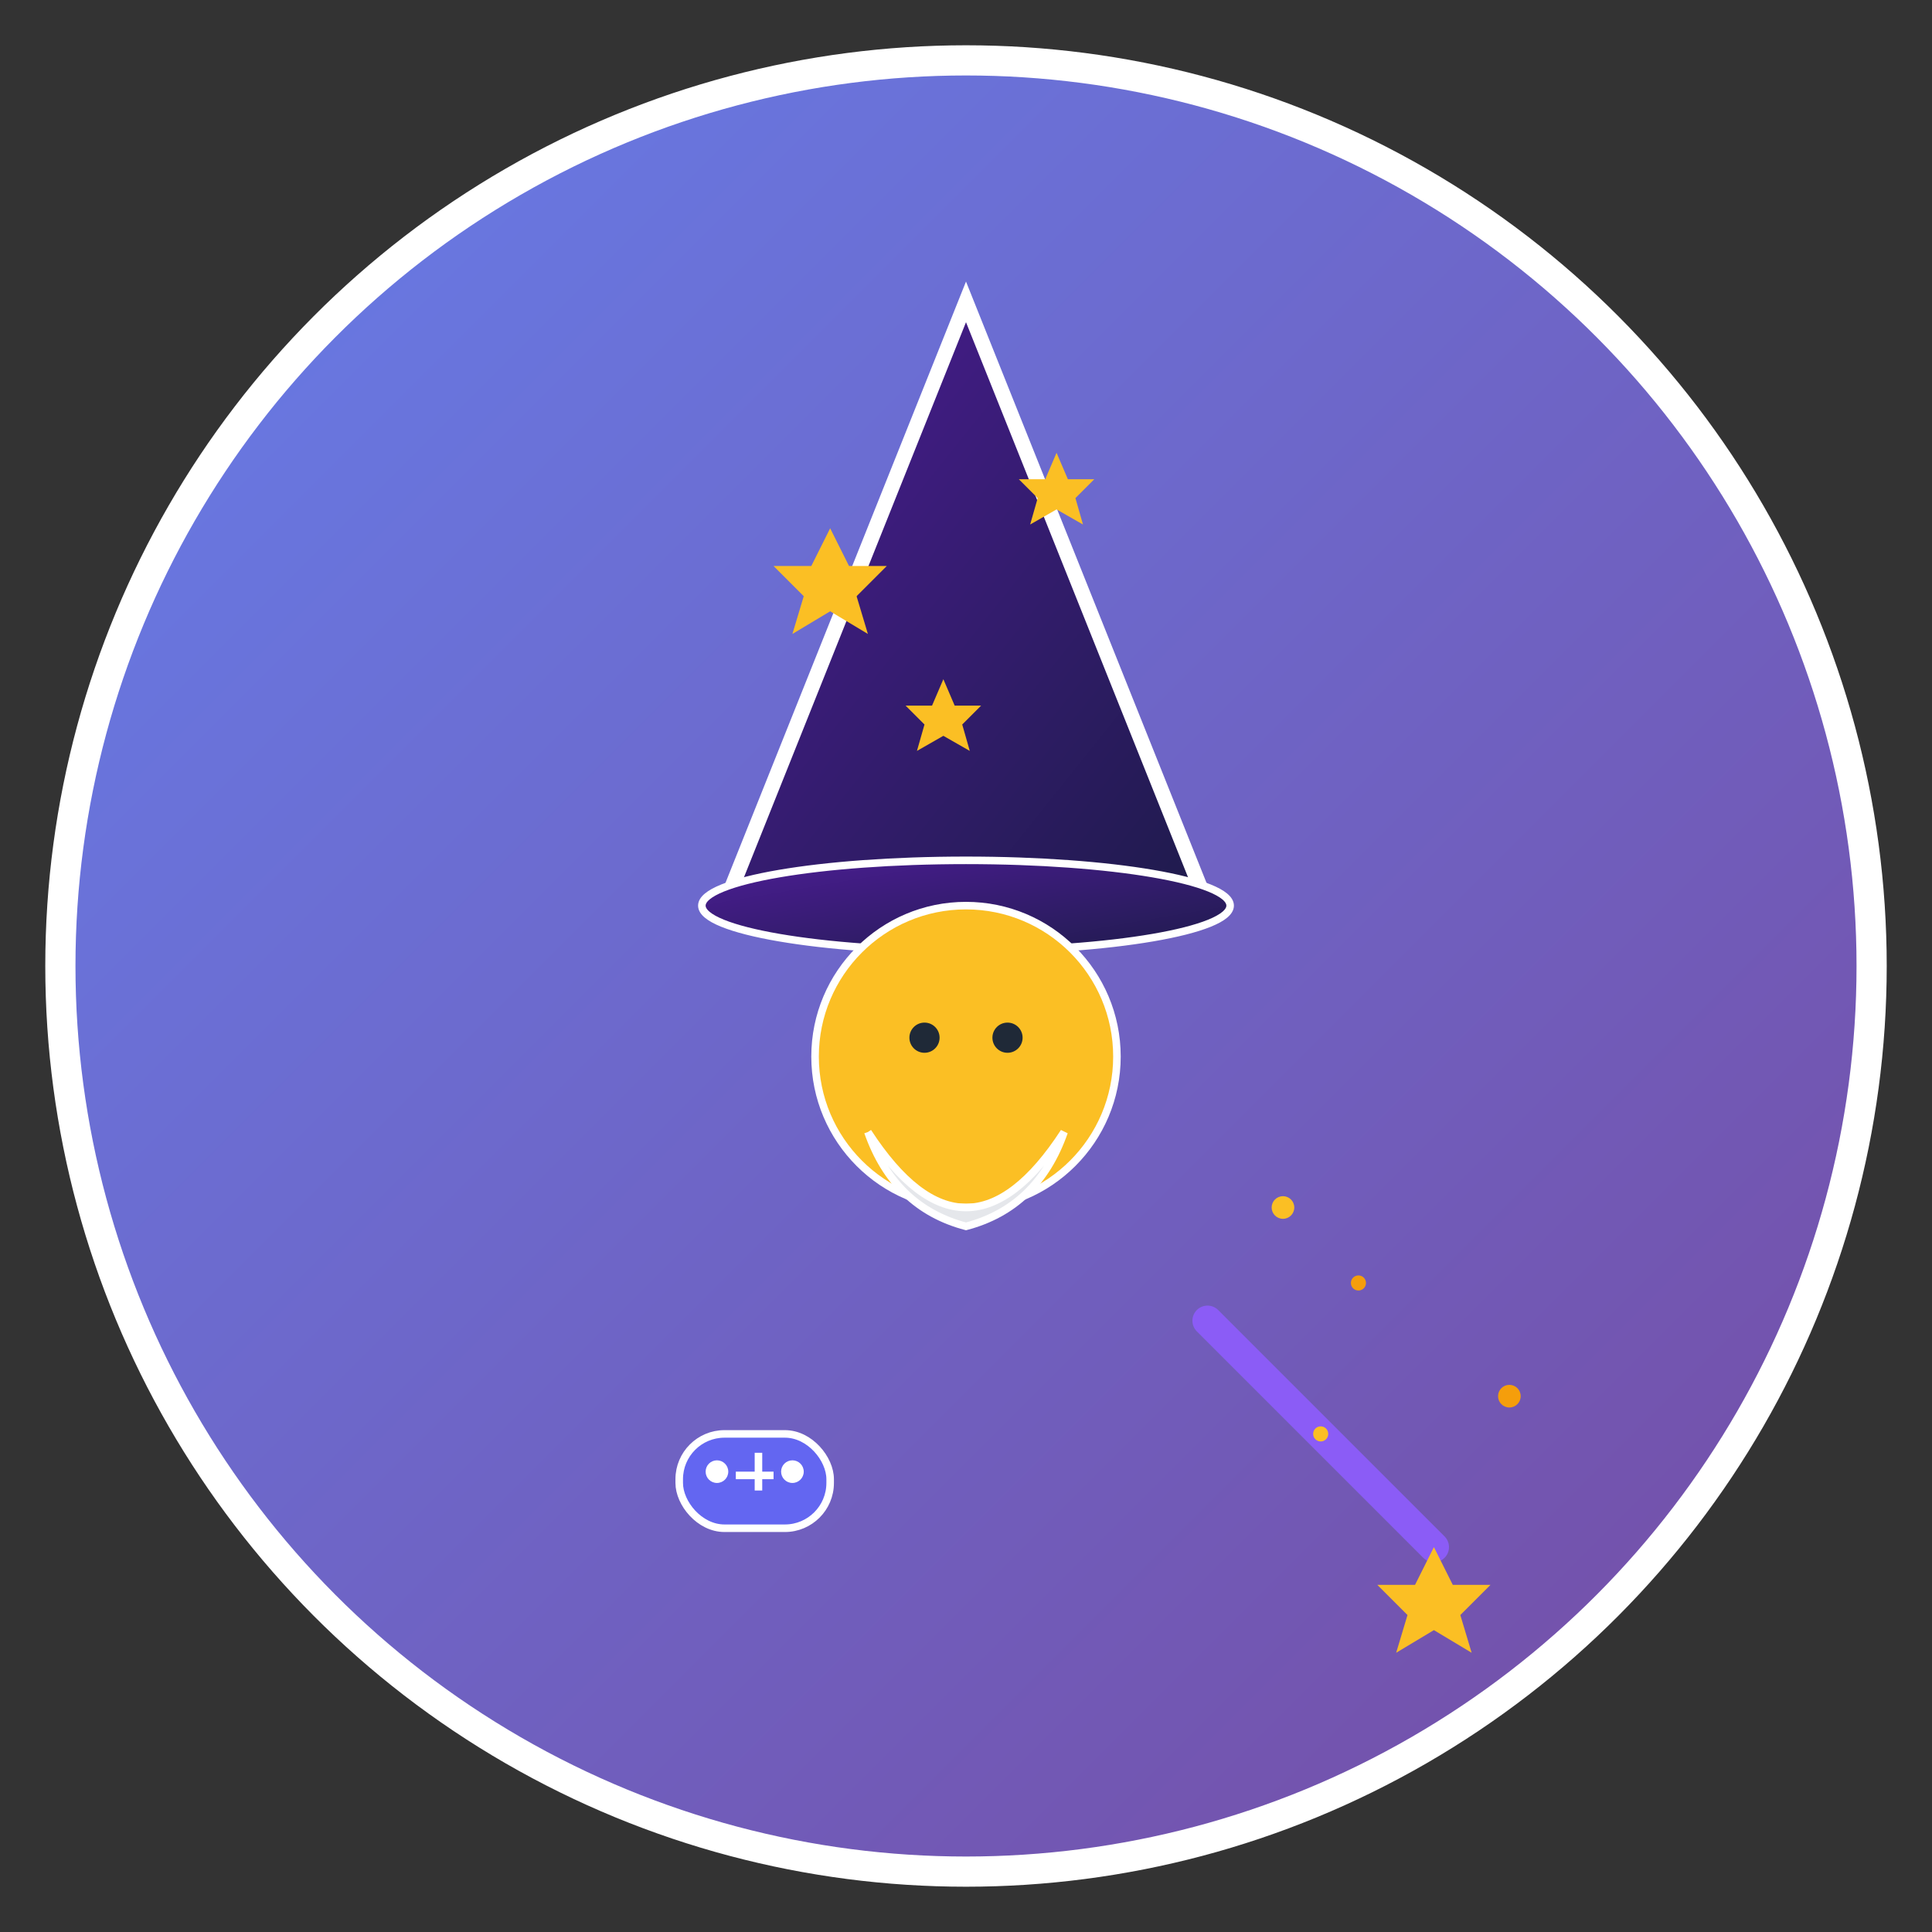 <svg xmlns="http://www.w3.org/2000/svg" viewBox="0 0 512 512" fill="none">
  <rect x="0" y="0" width="512" height="512" fill="#333333" stroke="none"/>
  <defs>
    <linearGradient id="bg" x1="0%" y1="0%" x2="100%" y2="100%">
      <stop offset="0%" style="stop-color:#667eea;stop-opacity:1" />
      <stop offset="100%" style="stop-color:#764ba2;stop-opacity:1" />
    </linearGradient>
    <linearGradient id="hat" x1="0%" y1="0%" x2="100%" y2="100%">
      <stop offset="0%" style="stop-color:#4c1d95;stop-opacity:1" />
      <stop offset="100%" style="stop-color:#1e1b4b;stop-opacity:1" />
    </linearGradient>
  </defs>
  
  <!-- Background circle -->
  <circle cx="256" cy="256" r="240" fill="url(#bg)" stroke="#fff" stroke-width="8"/>
  
  <!-- Wizard hat -->
  <path d="M256 80 L320 240 L192 240 Z" fill="url(#hat)" stroke="#fff" stroke-width="4"/>
  
  <!-- Hat brim -->
  <ellipse cx="256" cy="240" rx="70" ry="12" fill="url(#hat)" stroke="#fff" stroke-width="2"/>
  
  <!-- Stars on hat -->
  <polygon points="220,140 225,150 235,150 227,158 230,168 220,162 210,168 213,158 205,150 215,150" fill="#fbbf24"/>
  <polygon points="280,120 283,127 290,127 285,132 287,139 280,135 273,139 275,132 270,127 277,127" fill="#fbbf24"/>
  <polygon points="250,180 253,187 260,187 255,192 257,199 250,195 243,199 245,192 240,187 247,187" fill="#fbbf24"/>
  
  <!-- Wizard face -->
  <circle cx="256" cy="280" r="40" fill="#fbbf24" stroke="#fff" stroke-width="2"/>
  
  <!-- Eyes -->
  <circle cx="245" cy="275" r="4" fill="#1f2937"/>
  <circle cx="267" cy="275" r="4" fill="#1f2937"/>
  
  <!-- Beard -->
  <path d="M230 300 Q256 340 282 300 Q275 320 256 325 Q237 320 230 300" fill="#e5e7eb" stroke="#fff" stroke-width="2"/>
  
  <!-- Magic wand -->
  <line x1="320" y1="350" x2="380" y2="410" stroke="#8b5cf6" stroke-width="8" stroke-linecap="round"/>
  
  <!-- Wand star -->
  <polygon points="380,410 385,420 395,420 387,428 390,438 380,432 370,438 373,428 365,420 375,420" fill="#fbbf24"/>
  
  <!-- Magic sparkles -->
  <circle cx="340" cy="320" r="3" fill="#fbbf24"/>
  <circle cx="360" cy="340" r="2" fill="#f59e0b"/>
  <circle cx="350" cy="380" r="2" fill="#fbbf24"/>
  <circle cx="400" cy="370" r="3" fill="#f59e0b"/>
  
  <!-- Game controller icon -->
  <rect x="180" y="380" width="40" height="25" rx="12" fill="#6366f1" stroke="#fff" stroke-width="2"/>
  <circle cx="190" cy="390" r="3" fill="#fff"/>
  <circle cx="210" cy="390" r="3" fill="#fff"/>
  <rect x="200" y="385" width="2" height="10" fill="#fff"/>
  <rect x="195" y="390" width="10" height="2" fill="#fff"/>
</svg>
